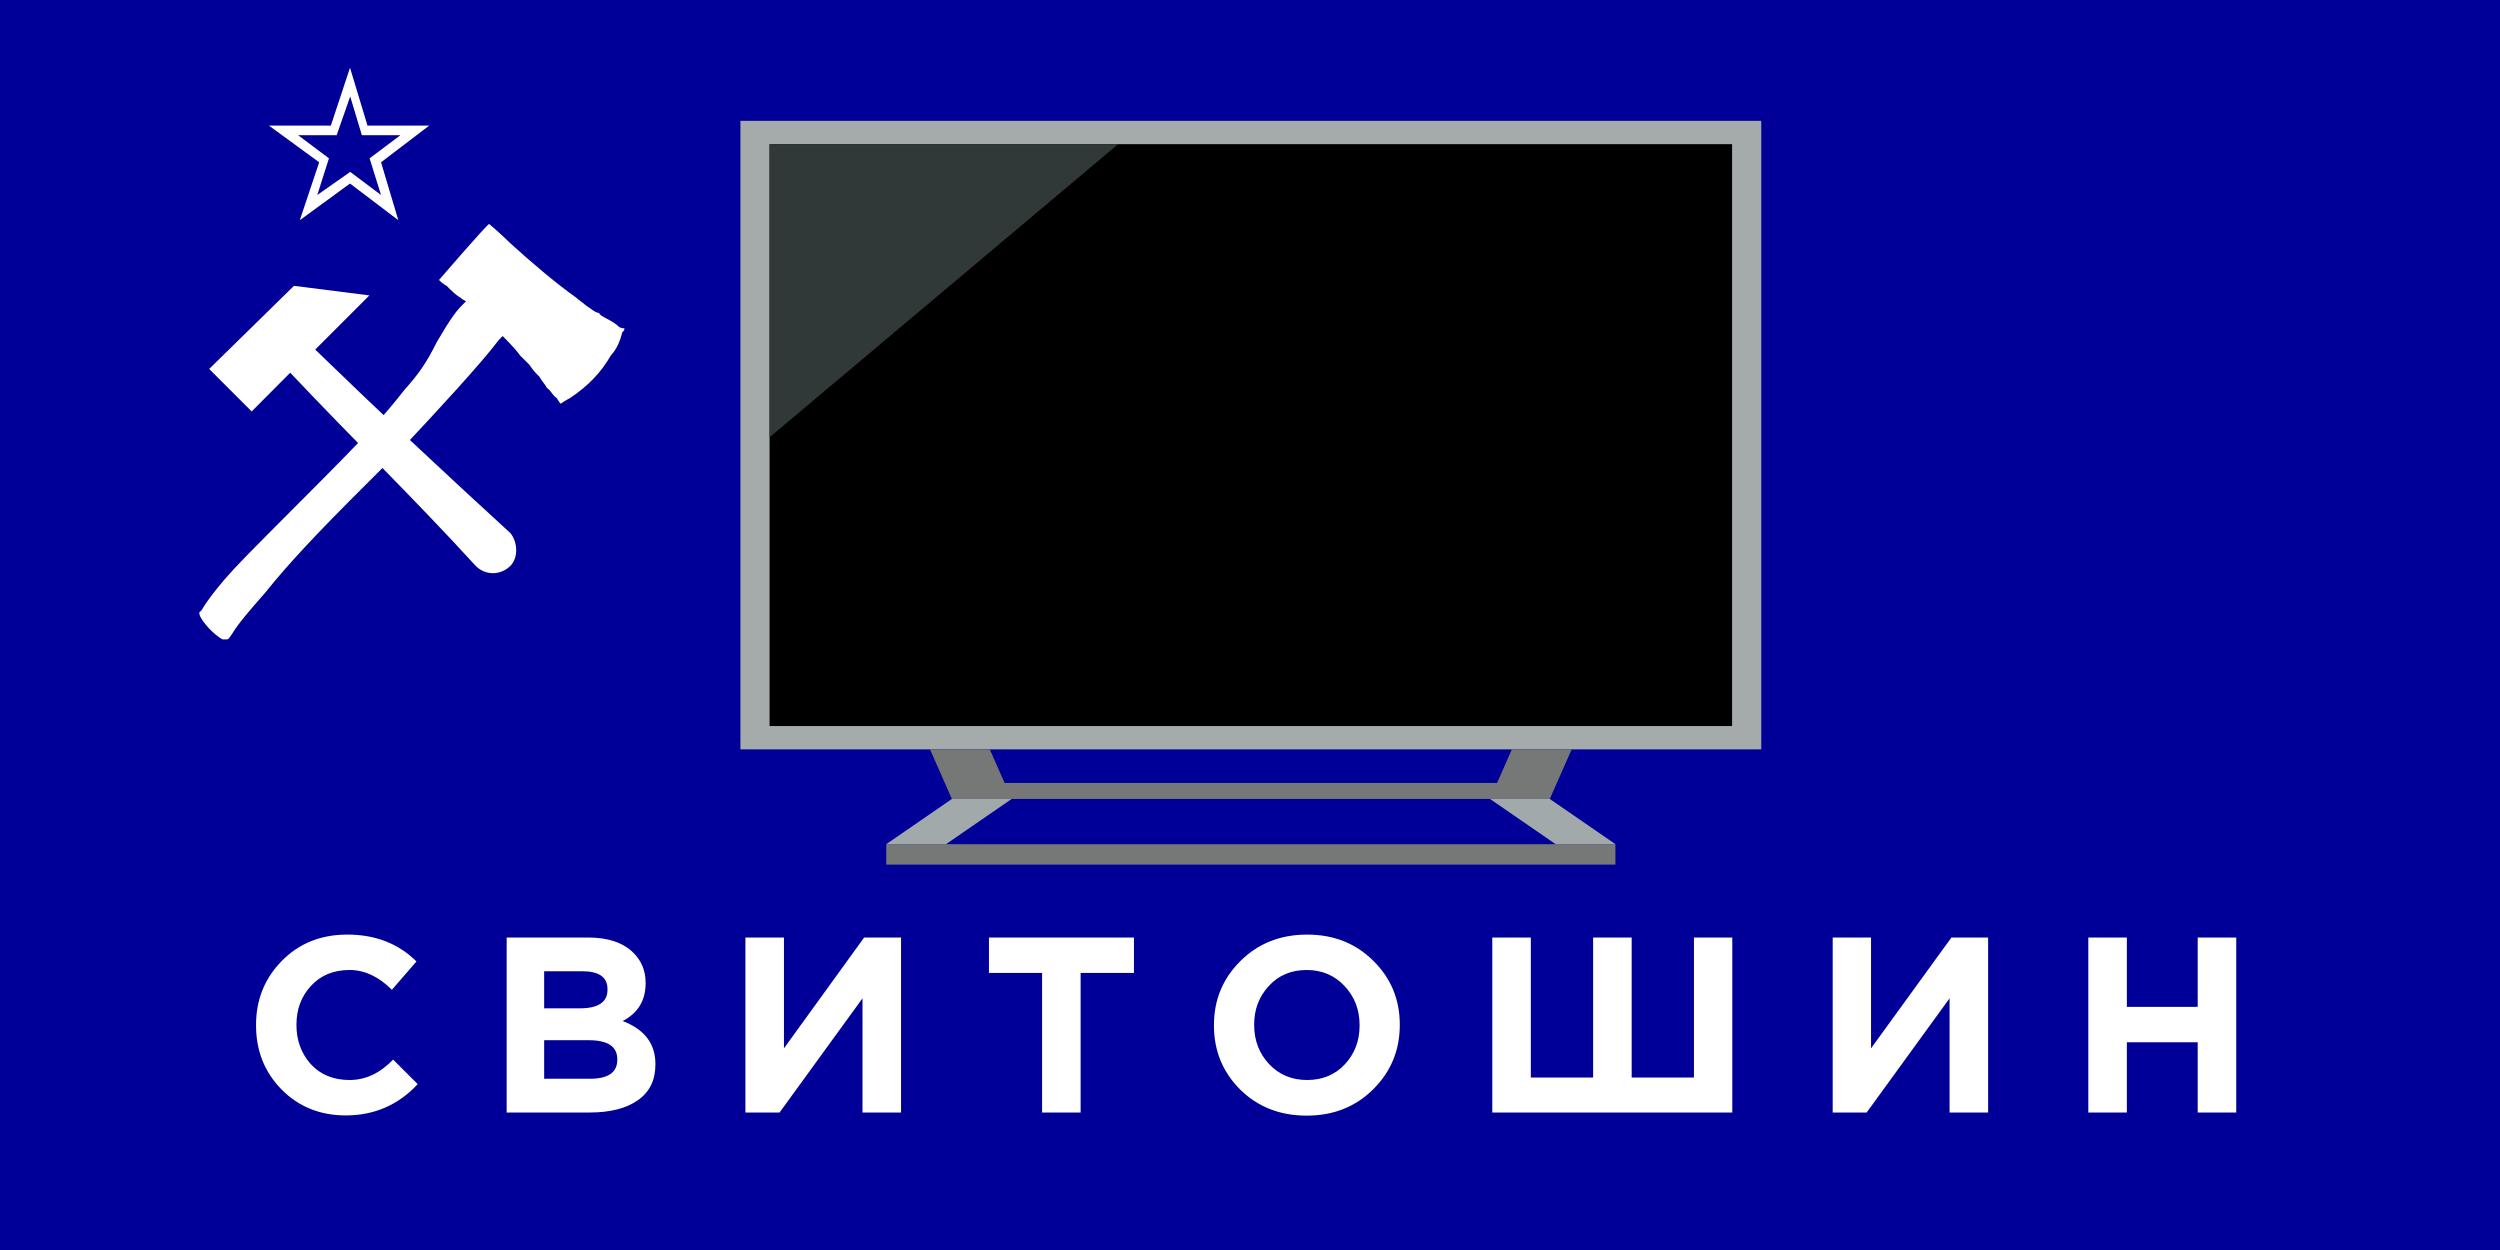 <svg xmlns="http://www.w3.org/2000/svg" viewBox="0 0 1200 600" width="1200" height="600">
  <title>Flag Svitoshyn</title>
<g id="Flag">
<rect style="fill:#009" width="1200" height="600"/>
</g>
	<g id="TV" transform="translate(0,-30)">
		<path id="5" style="fill:rgb(165,170,170)" d="m355.4 88h490v301.7h-490z"/>
		<path id="4" style="fill:black" d="m369.4 99.2h462v279.3h-462z"/>
		<path id="3" style="fill:rgb(118,120,120)" d="m485.6 413.5h-28.7l-10.5-23.8h28.7zm240.1-23.8h28.7l-10.5 23.8h-28.7zm-300.3 45.5h350v9.8h-350zm47.6-29.4h261.8v7.7h-261.8z"/>
		<path id="2" style="fill:rgb(162,169,170)" d="m454.1 435.2h-28.7l31.5-21.7h28.7zm261.1-21.7h28.7l31.5 21.7h-28.7z"/>
		<path id="1" style="fill:rgb(48, 56, 56)" d="m369.4 239.9v-140.7h167.3z"/>
	</g>
	<g id="USSR">
		<path id="1" style="fill:white" d="m176.4 60.3h29.6l-23.1 17.6 8.3 27.8-23.2-17.6-24.1 17.6 9.3-27.8-24.1-17.6h29.7l9.2-27.8zm-14.8 4.6h-18.5l14.8 11.1-5.6 17.6 15.8-11.1 14.8 11.1-5.5-17.6 14.8-11.1h-18.5l-5.6-18.6z"/>
		<path id="2" style="fill:white" d="m100.4 177.1l20.4 20.4 18.5-18.6c29.7 31.5 60.3 61.2 89 92.7 4.6 4.7 12 4.7 16.7 0 3.7-3.7 3.7-11.1 0-15.7-31.5-28.8-63.1-58.4-93.7-88.1l26-26-36.2-4.6z"/>
		<path id="3" style="fill:white" d="m298.7 159.5c1-1 1-1 1-1.9 0 0-1.9 0-2.8-0.9-0.9-1-3.7-2.8-5.6-3.7-1.8-1-3.7-1.9-3.7-2.8-1.8 0-3.7-1.9-6.5-3.7-0.9-0.9-3.7-2.8-4.6-3.7-9.3-6.5-22.3-17.6-31.5-26-5.6-5.5-10.2-9.3-10.2-9.3-0.9 0-24.1 26.9-24.1 26.9 0 0 1.8 1.9 3.7 2.8 1.8 1.9 4.6 4.6 6.5 5.6 0.9 0.9 2.8 1.8 2.8 1.8 0 0-1 1-1.9 1.9-2.8 2.8-5.6 6.5-12.1 17.6-5.5 11.1-9.2 15.8-15.7 23.2-10.2 12.9-17.6 21.3-50.1 53.7-25.9 26-29.6 29.7-36.1 37.1-4.7 5.6-8.4 10.2-11.1 14.9l-1 0.9v0.9c1 3.7 7.4 10.2 11.1 12.1 1 0 1 0 1.9 0 0.9 0 0.9 0 2.8-2.8 2.8-4.7 8.3-11.1 15.7-19.5 11.2-13.9 23.2-26.9 49.2-52.8 6.5-6.5 13.9-13.9 16.7-16.7 15.7-16.7 38-40.8 46.3-51.9 0.9-1 1.9-1.9 1.9-1.9 0 0 6.5 6.5 8.3 9.3 1.9 1.8 3.7 3.7 4.6 4.6 1.9 2.8 2.8 3.7 4.7 5.6 0.9 1.8 2.8 3.7 3.7 5.5 1.8 1 2.8 3.8 4.6 4.7 1 1.8 1.9 2.8 1.9 2.8 0 0 2.8-1.9 4.6-2.8 8.4-5.6 14.8-12.1 19.5-20.4 2.8-2.8 4.6-7.4 5.5-11.1z"/>
	</g>
<path id="Text" style="fill:white" d="m166 535.4q-18.5 0-30.8-12.4-12.3-12.5-12.3-30.8v-0.2q0-18.2 12.4-30.8 12.4-12.6 31.4-12.6 20.2 0 33.2 12.9l-11.8 13.6q-9.5-9.5-20.3-9.5-11.6 0-18.6 7.7-6.9 7.5-6.9 18.5v0.2q0 11 6.8 18.7 7 7.7 18.7 7.7 11.5 0 20.9-9.8l11.8 11.8q-14 15-34.5 15zm77.2-1.4v-84h39q14.5 0 21.9 7.4 5.8 5.8 5.8 14.3v0.3q0 12.3-11 18.1 15.7 6 15.7 20.6v0.3q0 11.2-8.4 17.1-8.4 5.9-23.1 5.9zm48.4-58.9v-0.3q0-8.6-12.1-8.6h-18.3v17.8h17.1q13.3 0 13.3-8.9zm4.7 33.6v-0.3q0-9.1-13.7-9.1h-21.4v18.5h22q13.1 0 13.1-9.1zm136.2-58.7v84h-18.5v-54.8l-39.8 54.8h-16.4v-84h18.5v53.2l38.5-53.2zm86.2 84h-18.5v-67h-25.5v-17h69.6v17h-25.6zm64-41.7v-0.3q0-18.1 12.7-30.7 12.8-12.7 32-12.7 19.2 0 31.8 12.6 12.7 12.5 12.7 30.6v0.2q0 18.2-12.8 30.9-12.7 12.6-31.9 12.6-19.2 0-31.9-12.5-12.6-12.6-12.6-30.7zm69.9 0v-0.3q0-11-7.2-18.7-7.2-7.7-18.2-7.7-11.1 0-18.1 7.6-7.1 7.6-7.1 18.6v0.2q0 11.1 7.2 18.8 7.2 7.6 18.2 7.6 11.1 0 18.1-7.5 7.1-7.6 7.1-18.6zm178.9 41.7h-115.2v-84h18.5v67.2h29.9v-67.2h18.5v67.2h29.9v-67.2h18.4zm122.8-84v84h-18.5v-54.8l-39.8 54.8h-16.3v-84h18.4v53.2l38.6-53.2zm66.6 84h-18.5v-84h18.5v33.3h34v-33.3h18.5v84h-18.5v-33.7h-34z"/>
</svg>
